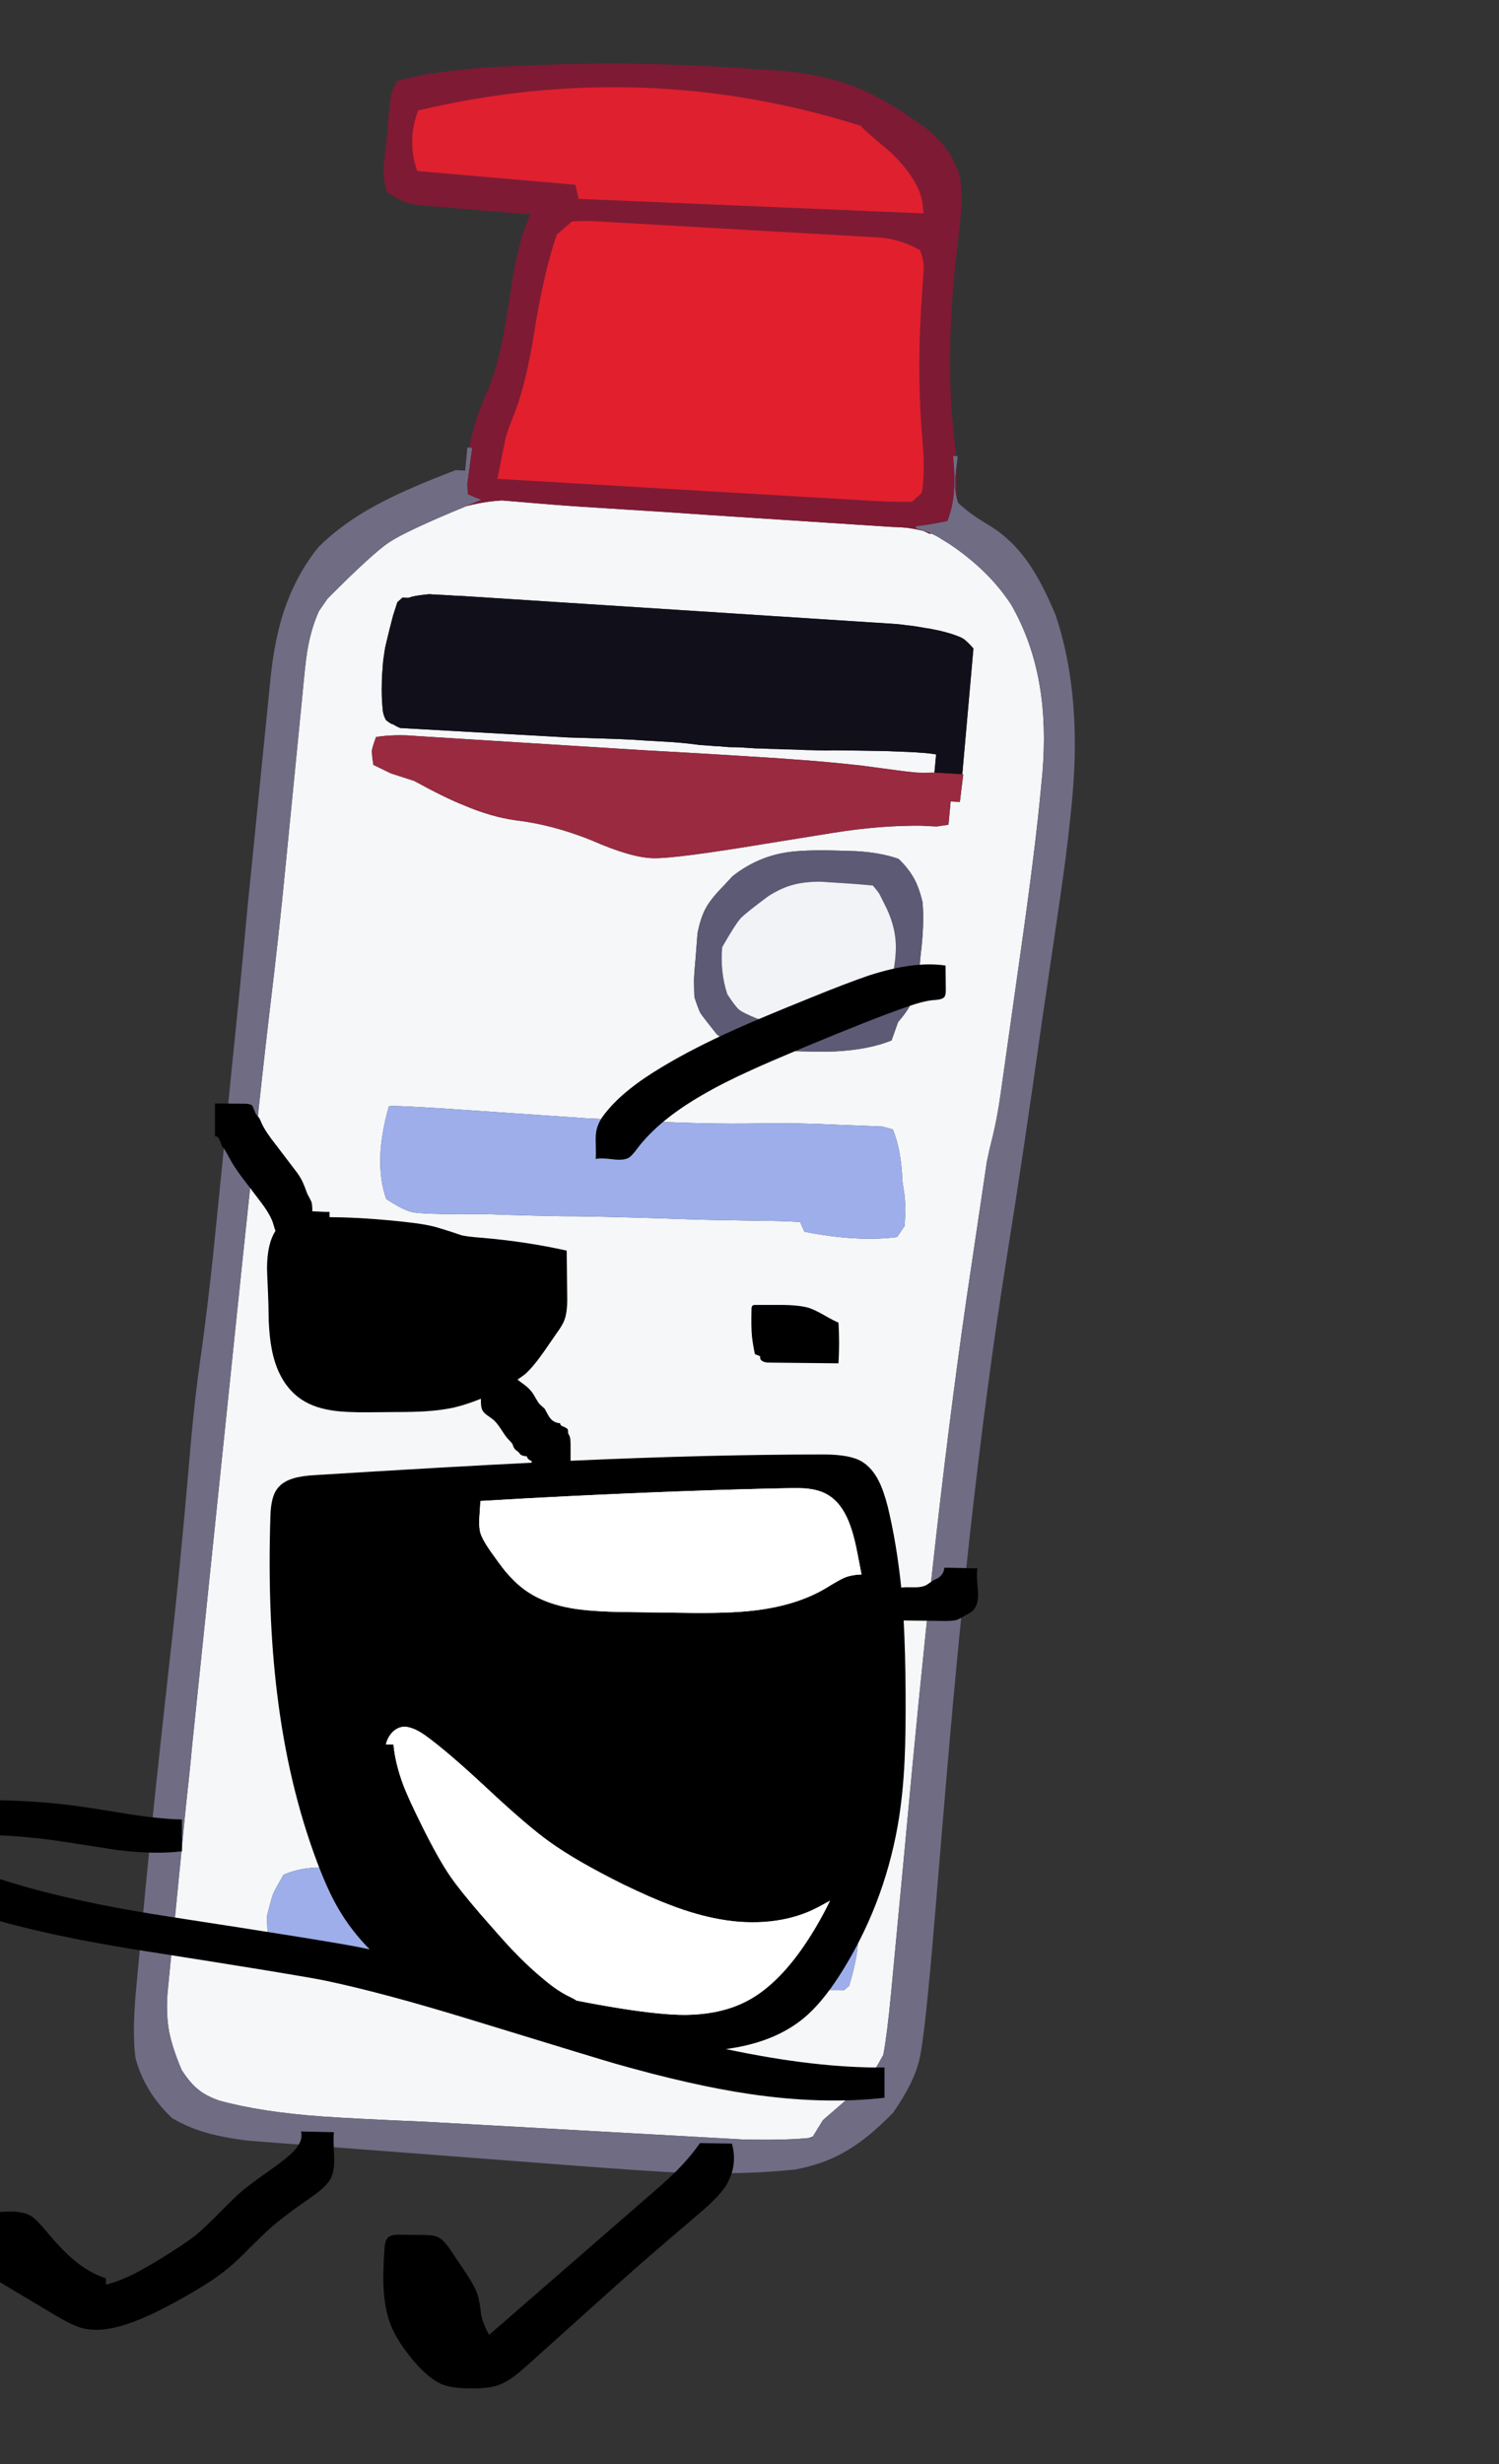 
<svg viewBox="0 0 112 184" height="184px" width="112px" y="0px" x="0px" preserveAspectRatio="none" xmlns:xlink="http://www.w3.org/1999/xlink" version="1.1" xmlns="http://www.w3.org/2000/svg">
<rect x="0" y="0" width="112" height="184" fill="#333333" stroke="none"/>
<defs></defs>

<g id="fun_scrollers">
<g transform="matrix( 0.362, 0, 0, 0.362, -594.2,0.1)" id="svg"></g>

<g transform="matrix( 0.362, 0, 0, 0.362, -594.2,0.1)" id="Layer_2">
<g>
<g>
<g>
<path d="M 1833.7 109.8
L 1833.2 109.8
Q 1832.55 109.45 1831.95 109.2 1829.55 108.7 1828.7 108.6 1827.9 108.5 1825.25 108.4
L 1788.35 106
Q 1779.25 105.35 1770.1 104.8 1760.2 104.2 1755.25 103.8
L 1745.05 102.95
Q 1741.5 103.15 1737.8 104.1 1737.668 104.149 1737.5 104.2
L 1737.4 104.25
Q 1725.25 109.25 1721.65 111.65 1718.15 114.05 1709.05 123.2
L 1707.25 125.8
Q 1705.6 129.5 1704.85 134.05 1704.45 136.55 1703.9 142.6
L 1700.3 179.1
Q 1699.1 191.65 1697 209 1694.45 230.7 1688.6 287.45
L 1681.05 360.2
Q 1680.7 364.25 1679.8 372.35
L 1676.05 410.45
Q 1675.65 415 1676.35 418.85 1677.05 422.3 1678.95 426.75 1680.75 429.5 1682.25 430.65 1683.75 432 1686.75 433.05 1695.35 435.4 1707.85 436.3 1715.05 436.8 1729.35 437.4
L 1794.8 441.05
Q 1803.524 441.237 1808.35 440.75 1808.803 440.616 1809.2 440.45
L 1811.3 437.05 1816.55 432.5
Q 1819.85 429.6 1820.75 428.45 1821.7 427.35 1823.75 423.6 1824.55 419.4 1825.35 410.9
L 1828.15 381.25
Q 1831.3 347 1833.8 324.3 1837.2 293.25 1840.95 267.45
L 1845.1 239.5
Q 1845.65 236.75 1846.4 233.85 1847.3 230.05 1847.95 225.45
L 1852.15 195.7
Q 1855.25 173.95 1856.35 161.65
L 1856.6 159.15
Q 1857.4 149.3 1856.05 141.3 1854.55 132.2 1850.2 124.55 1845.65 117.5 1837.5 112
L 1835 110.45
Q 1834.366 110.112 1833.7 109.8
M 1762.45 230.4
L 1771.05 230.8
Q 1786.8 231.7 1798.4 231.45 1805.3 231.3 1814.55 231.75
L 1823.55 232.1 1825.7 232.7
Q 1827.45 236.8 1827.7 243.45
L 1828.15 246.45
Q 1828.35 248.75 1828.3 249.5 1828.25 250.35 1828.15 252.6
L 1826.6 254.9
Q 1818.35 255.95 1807.45 253.8
L 1806.6 251.8
Q 1802.6 251.55 1798.6 251.55
L 1790.6 251.4
Q 1787.65 251.4 1773.05 250.9 1762.6 250.6 1757.5 250.6 1750.8 250.5 1742.45 250.2 1738.65 250.1 1736.7 250.2 1728.6 250.15 1726.7 249.8 1724.7 249.4 1721.15 247.05 1718.45 239.3 1721.7 227.95 1721.95 227.6 1739.1 228.8 1761.15 230.3 1762.45 230.4
M 1696.55 394.95
Q 1697.4 391.5 1697.8 390.4 1698.25 389.4 1699.95 386.45 1703.45 384.9 1707.95 384.95 1709.8 384.95 1716.2 385.7
L 1721.25 386.05
Q 1725.75 386.35 1734.75 387.2 1741.45 387.8 1748.05 388.25 1755.85 388.8 1763.8 389.55 1778.6 391 1788.15 391.2
L 1804.2 391.75
Q 1811.45 391.8 1813.15 392.05 1814.9 392.35 1818.05 394.05 1818.85 397.75 1818.4 401.75 1818.05 404.85 1816.7 409.35
L 1815.65 410.25
Q 1809.5 410.25 1804.7 410.05
L 1801.25 409.95
Q 1790.65 409.6 1769.55 408.7 1760.1 408.2 1748.3 407.9 1738.05 407.65 1727.75 407.05
L 1719.9 406.8
Q 1707.35 406.5 1704.65 406.1 1701.95 405.75 1698.4 403.7 1697 400.7 1696.8 399.65 1696.6 398.55 1696.55 394.95
M 1787.15 187
Q 1788.15 185.15 1790.65 182.6
L 1792.6 180.5
Q 1797.4 176.7 1803.2 175.65 1807 174.95 1814.8 175.2
L 1818.1 175.3
Q 1823.3 175.6 1826.9 176.9 1828.9 178.8 1830.1 180.95 1831.15 182.85 1831.85 185.85 1832.25 190.4 1831.45 196.75
L 1831.2 199.55
Q 1830.75 203.65 1830.05 205.5 1829.2 207.8 1826.8 210.55
L 1825.45 214.35
Q 1820.7 216.25 1813.9 216.6 1810.7 216.75 1802.15 216.45
L 1799.5 216.4
Q 1796.1 216.2 1794.15 215.6 1791.8 214.9 1789.4 213.1 1786.65 209.65 1786 208.7 1785.5 207.7 1784.75 205.35 1784.65 202.3 1784.7 201.25 1784.75 200.2 1785.05 196.8
L 1785.4 192.25
Q 1786.05 188.95 1787.15 187
M 1834.3 129.6
Q 1835.15 129.75 1836.1 130 1836.9 130.2 1837.7 130.45 1838.5 130.7 1839.25 131 1839.95 131.25 1840.5 131.65 1841.5 132.5 1842.35 133.5
L 1840.05 159.45 1840.25 159.45 1839.55 165.15 1837.65 165.05 1837.2 169.85
Q 1835.45 170.1 1834.8 170.2 1834.1 170.2 1831.7 170.05 1823.2 169.95 1813.5 171.5
L 1799.55 173.75
Q 1780.85 176.85 1776.35 176.75 1771.8 176.7 1763.5 173.05 1755.55 169.85 1748 168.95 1742.8 168.25 1737.1 165.8 1733.3 164.3 1726.9 160.8
L 1722.1 159.25 1718.5 157.5
Q 1718.15 155.25 1718.2 154.5 1718.3 153.8 1719.05 151.75 1723.05 151.15 1727.4 151.55
L 1774.65 154.5
Q 1788.45 155.25 1802.2 156.15
L 1804.95 156.35
Q 1811.65 156.8 1819.3 157.65
L 1827.9 158.8
Q 1830 159.05 1830.75 159.1 1831.521 159.148 1834.1 159.1 1834.199 159.1 1834.3 159.1
L 1834.65 155.35
Q 1834.15 155.25 1833.7 155.2 1832.6 155.05 1831.55 155 1830.4 154.9 1829.2 154.85 1827.95 154.8 1826.75 154.75 1825.45 154.7 1824.2 154.65 1818.85 154.55 1813.55 154.5 1812.75 154.5 1811.9 154.55 1810.95 154.5 1810 154.5 1808.95 154.45 1807.9 154.45 1806.75 154.4 1805.6 154.35 1804.3 154.3 1803.05 154.3 1801.65 154.2 1800.3 154.2 1798.85 154.1 1797.4 154.1 1795.8 154 1794.25 153.9 1793.15 153.85 1792 153.85 1791.35 153.8 1790.75 153.75 1789.95 153.65 1789.25 153.65 1787.55 153.5 1785.85 153.4 1782.95 153 1780.1 152.8 1777.5 152.65 1774.9 152.5 1772.25 152.3 1769.65 152.2 1764.2 152 1758.75 151.85
L 1724.05 149.9
Q 1723.3 149.6 1722.6 149.15 1722.3 149.1 1722.05 148.95 1721.8 148.75 1721.6 148.65 1721.45 148.55 1721.35 148.45 1721.2 148.35 1721.1 148.25 1721.05 148.15 1721 148.1 1720.95 147.9 1720.85 147.75 1720.7 147.45 1720.65 147.2 1720.5 146.8 1720.45 146.35 1720.3 144.95 1720.25 143.5 1720.2 142 1720.25 140.55 1720.25 139.15 1720.4 137.75 1720.45 136.3 1720.7 134.85 1720.85 133.5 1721.2 132.15 1721.85 129.4 1722.55 126.75 1722.992 125.376 1723.4 124.1
L 1723.45 123.95 1724.5 123 1725.7 123.05
Q 1726.1 122.925 1726.5 122.8 1727.35 122.6 1728.2 122.5 1729 122.4 1729.9 122.3 1730.05 122.3 1730.25 122.3 1730.4 122.3 1730.65 122.35 1730.95 122.35 1731.3 122.35 1731.6 122.4 1732 122.4 1732.5 122.45 1732.95 122.45 1733.5 122.5 1734 122.5 1734.65 122.55 1735.25 122.6 1735.95 122.6 1736.65 122.65
L 1826.5 128.45
Q 1827.55 128.55 1828.6 128.7 1829.6 128.8 1830.6 128.95 1831.55 129.1 1832.6 129.3 1833.45 129.4 1834.3 129.6 Z" stroke="none" fill="#F5F7F9"></path>

<path d="M 1836.1 130
Q 1835.15 129.75 1834.3 129.6 1833.45 129.4 1832.6 129.3 1831.55 129.1 1830.6 128.95 1829.6 128.8 1828.6 128.7 1827.55 128.55 1826.5 128.45
L 1736.65 122.65
Q 1735.95 122.6 1735.25 122.6 1734.65 122.55 1734 122.5 1733.5 122.5 1732.95 122.45 1732.5 122.45 1732 122.4 1731.6 122.4 1731.3 122.35 1730.95 122.35 1730.65 122.35 1730.4 122.3 1730.25 122.3 1730.05 122.3 1729.9 122.3 1729 122.4 1728.2 122.5 1727.35 122.6 1726.5 122.8 1726.1 122.925 1725.7 123.05
L 1724.5 123 1723.45 123.95 1723.4 124.1
Q 1722.992 125.376 1722.55 126.75 1721.85 129.4 1721.2 132.15 1720.85 133.5 1720.7 134.85 1720.45 136.3 1720.4 137.75 1720.25 139.15 1720.25 140.55 1720.2 142 1720.25 143.5 1720.3 144.95 1720.45 146.35 1720.5 146.8 1720.65 147.2 1720.7 147.45 1720.85 147.75 1720.95 147.9 1721 148.1 1721.05 148.15 1721.1 148.25 1721.2 148.35 1721.35 148.45 1721.45 148.55 1721.6 148.65 1721.8 148.75 1722.05 148.95 1722.3 149.1 1722.6 149.15 1723.3 149.6 1724.05 149.9
L 1758.75 151.85
Q 1764.2 152 1769.65 152.2 1772.25 152.3 1774.9 152.5 1777.5 152.65 1780.1 152.8 1782.95 153 1785.85 153.4 1787.55 153.5 1789.25 153.65 1789.95 153.65 1790.75 153.75 1791.35 153.8 1792 153.85 1793.15 153.85 1794.25 153.9 1795.8 154 1797.4 154.1 1798.85 154.1 1800.3 154.2 1801.65 154.2 1803.05 154.3 1804.3 154.3 1805.6 154.35 1806.75 154.4 1807.9 154.45 1808.95 154.45 1810 154.5 1810.95 154.5 1811.9 154.55 1812.75 154.5 1813.55 154.5 1818.85 154.55 1824.2 154.65 1825.45 154.7 1826.75 154.75 1827.95 154.8 1829.2 154.85 1830.4 154.9 1831.55 155 1832.6 155.05 1833.7 155.2 1834.15 155.25 1834.65 155.35
L 1834.3 159.1 1840.05 159.45 1842.35 133.5
Q 1841.5 132.5 1840.5 131.65 1839.95 131.25 1839.25 131 1838.5 130.7 1837.7 130.45 1836.9 130.2 1836.1 130 Z" stroke="none" fill="#110F1A"></path>

<path d="M 1819.3 157.65
Q 1811.65 156.8 1804.95 156.35
L 1802.2 156.15
Q 1788.45 155.25 1774.65 154.5
L 1727.4 151.55
Q 1723.05 151.15 1719.05 151.75 1718.3 153.8 1718.2 154.5 1718.15 155.25 1718.5 157.5
L 1722.1 159.25 1726.9 160.8
Q 1733.3 164.3 1737.1 165.8 1742.8 168.25 1748 168.95 1755.55 169.85 1763.5 173.05 1771.8 176.7 1776.35 176.75 1780.85 176.85 1799.55 173.75
L 1813.5 171.5
Q 1823.2 169.95 1831.7 170.05 1834.1 170.2 1834.8 170.2 1835.45 170.1 1837.2 169.85
L 1837.65 165.05 1839.55 165.15 1840.25 159.45 1840.05 159.45 1834.3 159.1
Q 1834.199 159.1 1834.1 159.1 1831.521 159.148 1830.75 159.1 1830 159.05 1827.9 158.8
L 1819.3 157.65 Z" stroke="none" fill="#992A3F"></path>

<path d="M 1790.65 182.6
Q 1788.15 185.15 1787.15 187 1786.05 188.95 1785.4 192.25
L 1785.05 196.8
Q 1784.75 200.2 1784.7 201.25 1784.65 202.3 1784.75 205.35 1785.5 207.7 1786 208.7 1786.65 209.65 1789.4 213.1 1791.8 214.9 1794.15 215.6 1796.1 216.2 1799.5 216.4
L 1802.15 216.45
Q 1810.7 216.75 1813.9 216.6 1820.7 216.25 1825.45 214.35
L 1826.8 210.55
Q 1829.2 207.8 1830.05 205.5 1830.75 203.65 1831.2 199.55
L 1831.45 196.75
Q 1832.25 190.4 1831.85 185.85 1831.15 182.85 1830.1 180.95 1828.9 178.8 1826.9 176.9 1823.3 175.6 1818.1 175.3
L 1814.8 175.2
Q 1807 174.95 1803.2 175.65 1797.4 176.7 1792.6 180.5
L 1790.65 182.6
M 1790.5 195.1
Q 1793.15 190.45 1794.35 189.1 1795.55 187.9 1800 184.6 1802.75 182.85 1805.1 182.25 1807.45 181.6 1810.75 181.6
L 1814.6 181.85
Q 1818.1 182.05 1821.6 182.4 1822.5 183.45 1822.9 184.05 1823.25 184.7 1824.55 187.35 1826.1 190.8 1826.3 194 1826.5 196.6 1825.7 200.9
L 1824.65 201.8
Q 1823.4 204.3 1822.8 205.1 1822.25 205.9 1820.2 208.3 1815.05 210.5 1809.15 210.8 1804.1 211.05 1797.85 209.9 1794.75 208.65 1794 208 1793.2 207.35 1791.55 204.8 1790.05 200.2 1790.5 195.1 Z" stroke="none" fill="#5D5A76"></path>

<path d="M 1794.35 189.1
Q 1793.15 190.45 1790.5 195.1 1790.05 200.2 1791.55 204.8 1793.2 207.35 1794 208 1794.75 208.65 1797.85 209.9 1804.1 211.05 1809.15 210.8 1815.05 210.5 1820.2 208.3 1822.25 205.9 1822.8 205.1 1823.4 204.3 1824.65 201.8
L 1825.7 200.9
Q 1826.5 196.6 1826.3 194 1826.1 190.8 1824.55 187.35 1823.25 184.7 1822.9 184.05 1822.5 183.45 1821.6 182.4 1818.1 182.05 1814.6 181.85
L 1810.75 181.6
Q 1807.45 181.6 1805.1 182.25 1802.75 182.85 1800 184.6 1795.55 187.9 1794.35 189.1 Z" stroke="none" fill="#F1F3F7"></path>

<path d="M 1697.8 390.4
Q 1697.4 391.5 1696.55 394.95 1696.6 398.55 1696.8 399.65 1697 400.7 1698.4 403.7 1701.95 405.75 1704.65 406.1 1707.35 406.5 1719.9 406.8
L 1727.75 407.05
Q 1738.05 407.65 1748.3 407.9 1760.1 408.2 1769.55 408.7 1790.65 409.6 1801.25 409.95
L 1804.7 410.05
Q 1809.5 410.25 1815.65 410.25
L 1816.7 409.35
Q 1818.05 404.85 1818.4 401.75 1818.85 397.75 1818.05 394.05 1814.9 392.35 1813.15 392.05 1811.45 391.8 1804.2 391.75
L 1788.15 391.2
Q 1778.6 391 1763.8 389.55 1755.85 388.8 1748.05 388.25 1741.45 387.8 1734.75 387.2 1725.75 386.35 1721.25 386.05
L 1716.2 385.7
Q 1709.8 384.95 1707.95 384.95 1703.45 384.9 1699.95 386.45 1698.25 389.4 1697.8 390.4
M 1771.05 230.8
L 1762.45 230.4
Q 1761.15 230.3 1739.1 228.8 1721.95 227.6 1721.7 227.95 1718.45 239.3 1721.15 247.05 1724.7 249.4 1726.7 249.8 1728.6 250.15 1736.7 250.2 1738.65 250.1 1742.45 250.2 1750.8 250.5 1757.5 250.6 1762.6 250.6 1773.05 250.9 1787.65 251.4 1790.6 251.4
L 1798.6 251.55
Q 1802.6 251.55 1806.6 251.8
L 1807.45 253.8
Q 1818.35 255.95 1826.6 254.9
L 1828.15 252.6
Q 1828.25 250.35 1828.3 249.5 1828.35 248.75 1828.15 246.45
L 1827.7 243.45
Q 1827.45 236.8 1825.7 232.7
L 1823.55 232.1 1814.55 231.75
Q 1805.3 231.3 1798.4 231.45 1786.8 231.7 1771.05 230.8 Z" stroke="none" fill="#9DAEEA"></path>

<path d="M 1838.6 98.3
L 1838.85 96.05 1839.1 93.85 1838.75 93.8 1838.15 93.75
Q 1838.55 98.45 1838.35 100.6 1838.2 104.1 1836.95 107.2 1832.45 108.1 1830.5 108.25
L 1830.45 108.75
Q 1832.102 109.109 1833.7 109.8 1834.366 110.112 1835 110.45
L 1837.5 112
Q 1845.65 117.5 1850.2 124.55 1854.55 132.2 1856.05 141.3 1857.4 149.3 1856.6 159.15
L 1856.35 161.65
Q 1855.25 173.95 1852.15 195.7
L 1847.95 225.45
Q 1847.3 230.05 1846.4 233.85 1845.65 236.75 1845.1 239.5
L 1840.95 267.45
Q 1837.2 293.25 1833.8 324.3 1831.3 347 1828.15 381.25
L 1825.35 410.9
Q 1824.55 419.4 1823.75 423.6 1821.7 427.35 1820.75 428.45 1819.85 429.6 1816.55 432.5
L 1811.3 437.05 1809.2 440.45 1809.05 440.7
Q 1808.722 440.737 1808.35 440.75 1803.524 441.237 1794.8 441.05
L 1729.35 437.4
Q 1715.05 436.8 1707.85 436.3 1695.35 435.4 1686.75 433.05 1683.75 432 1682.25 430.65 1680.75 429.5 1678.95 426.75 1677.05 422.3 1676.35 418.85 1675.65 415 1676.05 410.45
L 1679.8 372.35
Q 1680.7 364.25 1681.05 360.2
L 1688.6 287.45
Q 1694.45 230.7 1697 209 1699.1 191.65 1700.3 179.1
L 1703.9 142.6
Q 1704.45 136.55 1704.85 134.05 1705.6 129.5 1707.25 125.8
L 1709.05 123.2
Q 1718.15 114.05 1721.65 111.65 1725.25 109.25 1737.4 104.25
L 1737.5 104.2 1740.8 102.8
Q 1739.6 102.4 1738 101.65
L 1737.9 99.5
Q 1737.9 99.4 1738.9 92.1
L 1738.3 92.05 1737.9 92.05 1737.45 96.8 1735.5 96.7
Q 1726.05 100.3 1720.45 103.2 1712.45 107.3 1707.15 112.6 1702.7 118.1 1700.2 125.3 1698.15 131.25 1697.3 139.4
L 1692.4 188.15
Q 1691.4 199.45 1689.1 221.8
L 1687.3 240
Q 1685.65 256.5 1685.35 259.3 1684.15 270.3 1683 278.65 1681.55 288.35 1680.5 301.15 1678.45 325 1676.35 343.15 1673.05 372.8 1671.3 391
L 1669.5 410.4
Q 1668.7 419.15 1669.4 424.25 1671.25 431.2 1676.9 436.6 1680.3 438.65 1684.5 439.8 1687.85 440.7 1692.65 441.3
L 1758.75 446.35
Q 1775.45 447.65 1782.05 447.9 1795.2 448.35 1805.55 447.25 1811.95 446.05 1816.65 443.1 1820.75 440.65 1825.75 435.55 1830.25 429.15 1831.3 424.1 1832.4 419 1834.4 395
L 1835.95 376.35
Q 1838.8 341.85 1841.5 317.4 1845 285.5 1849.3 258.65 1852.55 238.45 1856.4 211.05
L 1860.1 185.95
Q 1863 166.15 1863.25 156.1 1863.65 139.6 1859.35 126.7 1856.7 120.3 1854.05 116.35 1850.55 111.15 1845.85 108.25 1841.45 105.65 1839.2 103.45 1839.075 102.986 1838.95 102.6 1838.688 101.424 1838.65 100.9 1838.55 100.3 1838.6 98.3 Z" stroke="none" fill="#706C84"></path>

<path d="M 1838.85 96.05
L 1838.6 98.3
Q 1838.55 100.3 1838.65 100.9 1838.688 101.424 1838.95 102.6
L 1838.85 100.35
Q 1838.913 98.143 1838.85 96.05
M 1839.5 46.45
Q 1840.25 40.2 1839.55 36.1 1838.55 33.05 1836.95 30.7 1835.4 28.55 1832.75 26.3
L 1829.8 24.25
Q 1823.5 19.75 1817.15 17.35 1810.8 15.05 1802.9 14.35
L 1799.15 14.1
Q 1774.05 12.2 1751.05 13.2
L 1747.65 13.35
Q 1740 13.65 1735.45 14.25 1728.7 14.95 1723.4 16.45 1722.45 18.05 1722.2 19.15 1721.95 20.2 1721.5 25.15
L 1721.3 27.9
Q 1721.05 29.85 1720.65 33.75 1720.45 37.15 1721.35 39.4 1724.1 41.05 1724.9 41.4 1725.75 41.7 1727.75 42.05
L 1750.9 43.95
Q 1749.35 47.4 1748.4 51.4 1747.65 54.35 1746.95 59.05 1745.65 67.4 1745.05 70.35 1743.7 76.65 1741.65 81.3 1739.372 86.311 1738.3 92.05
L 1738.9 92.1
Q 1737.9 99.4 1737.9 99.5
L 1738 101.65
Q 1739.6 102.4 1740.8 102.8
L 1737.5 104.2
Q 1737.668 104.149 1737.8 104.1 1741.5 103.15 1745.05 102.95
L 1755.25 103.8
Q 1760.2 104.2 1770.1 104.8 1779.25 105.35 1788.35 106
L 1825.25 108.4
Q 1827.9 108.5 1828.7 108.6 1829.55 108.7 1831.95 109.2 1832.55 109.45 1833.2 109.8
L 1833.7 109.8
Q 1832.102 109.109 1830.45 108.75
L 1830.5 108.25
Q 1832.45 108.1 1836.95 107.2 1838.2 104.1 1838.35 100.6 1838.55 98.45 1838.15 93.75
L 1838.75 93.8
Q 1838.643 92.116 1838.45 90.5 1836.55 75.1 1838.55 55.05
L 1839.5 46.45
M 1825.3 31.15
Q 1831.5 37.2 1831.9 42.15 1832 42.95 1832.05 43.75
L 1760.85 40.75 1760.2 37.85 1727.55 35
Q 1725.35 28.8 1727.75 22.5 1774.3 11.5 1819.2 25.7 1819.15 26.05 1825.3 31.15
M 1831.35 51.35
Q 1832 53.05 1832.1 54.65 1832.1 55.5 1831.9 58.1
L 1831.5 64.3
Q 1830.7 78.45 1831.95 91.95 1832.35 97.6 1831.7 101.4
L 1829.65 103.25
Q 1826.25 103.3 1821.55 103.05
L 1744.1 98.5
Q 1745.45 91.55 1745.85 89.9 1746.3 88.2 1747.65 84.9 1750.05 78.7 1751.65 68.5 1753.7 55.75 1756.35 48.1
L 1759.5 45.4
Q 1761.6 45.3 1762.4 45.3 1763.25 45.3 1765.85 45.45
L 1823.65 48.75
Q 1827.95 49.35 1831.35 51.35 Z" stroke="none" fill="#7E1A34"></path>

<path d="M 1832.1 54.65
Q 1832 53.05 1831.35 51.35 1827.95 49.35 1823.65 48.75
L 1765.85 45.45
Q 1763.25 45.3 1762.4 45.3 1761.6 45.3 1759.5 45.4
L 1756.35 48.1
Q 1753.7 55.75 1751.65 68.5 1750.05 78.7 1747.65 84.9 1746.3 88.2 1745.85 89.9 1745.45 91.55 1744.1 98.5
L 1821.55 103.05
Q 1826.25 103.3 1829.65 103.25
L 1831.7 101.4
Q 1832.35 97.6 1831.95 91.95 1830.7 78.45 1831.5 64.3
L 1831.9 58.1
Q 1832.1 55.5 1832.1 54.65 Z" stroke="none" fill="#E21F2D"></path>

<path d="M 1831.9 42.15
Q 1831.5 37.2 1825.3 31.15 1819.15 26.05 1819.2 25.7 1774.3 11.5 1727.75 22.5 1725.35 28.8 1727.55 35
L 1760.2 37.85 1760.85 40.75 1832.05 43.75
Q 1832 42.95 1831.9 42.15 Z" stroke="none" fill="#DF202E"></path>
</g>
</g>
</g>
</g>

<g transform="matrix( 0.362, 0, 0, 0.362, -594.2,0.1)" id="Layer_3">
<g>
<g>
<g>
<path d="M 1630.2 371.05
L 1630.2 378.25
Q 1641.271 377.829 1652.3 379.3 1656.75 379.95 1665.65 381.35 1673.35 382.3 1679 381.6
L 1679 375.05
Q 1674.45 374.95 1667.75 373.9 1660.25 372.65 1656.45 372.15 1649.55 371.25 1640.85 371.05 1636.967 370.97 1630.2 371.05
M 1704.85 245.95
Q 1704.3 244.4 1703.95 243.65 1703.45 242.45 1702.05 240.7
L 1698.4 235.9
Q 1696.25 233.2 1695.45 231.45 1695.05 230.45 1694.75 230.1 1694.35 229.65 1694.2 229.45 1694.15 229.35 1693.8 228.45 1693.6 227.8 1693.25 227.6 1693.15 227.55 1692.35 227.4
L 1685.8 227.35 1685.8 234.1
Q 1686.45 234.1 1686.75 234.9 1686.95 235.3 1687.25 236.15
L 1687.8 236.85
Q 1687.95 237.05 1688.9 238.8 1689.6 240.2 1691.55 242.8
L 1694.9 247.2
Q 1697.4 250.4 1697.9 252.4 1698.15 253.3 1698.25 253.5 1698.25 253.55 1698.3 253.6 1697.45 254.95 1697.05 256.65 1696.55 258.7 1696.55 261.45 1696.55 261.95 1696.75 266.3 1696.85 268.25 1696.9 272.15 1697.05 275.55 1697.5 277.9 1698.75 284.6 1702.95 287.9 1705.65 290 1709.85 290.65 1712.6 291.1 1717.55 291.05
L 1723 291
Q 1726.9 291 1729.15 290.85 1732.55 290.65 1735.2 290.05 1737.75 289.45 1740.7 288.25
L 1740.7 288.85
Q 1740.7 290 1740.95 290.5 1741.2 291.1 1741.9 291.6 1742.35 291.9 1743.15 292.5 1743.9 293.1 1744.75 294.4 1745.75 295.95 1746.15 296.4 1747 297.25 1747.2 297.6 1747.3 297.8 1747.45 298.25 1747.65 298.6 1747.85 298.8
L 1748.45 299.25 1748.85 299.75
Q 1749.2 300.05 1750.2 300.15 1750.3 300.75 1751.05 301.05 1751.1 301.05 1751.15 301.1 1751.15 301.25 1751.2 301.45 1734 302.3 1706.55 304 1703.75 304.15 1702.1 304.65 1699.75 305.3 1698.6 306.9 1697.35 308.6 1697.25 312.45 1696.6 332.3 1698.6 348.8 1700.9 368 1706.95 384 1709.15 389.8 1711.2 393.3 1713.85 397.9 1717.75 401.85 1716.9 401.65 1716.1 401.5 1710.7 400.35 1676.45 395.1 1652.3 391.4 1637.55 386 1634.25 384.8 1632.3 383.55 1631.075 382.733 1630.2 381.8
L 1630.2 392.4
Q 1631.433 392.853 1633 393.4 1647.3 398.4 1670.5 402.05 1703.4 407.2 1708.65 408.3 1720.75 410.85 1738.65 416.35 1766.4 424.85 1768.4 425.4 1784.2 429.9 1796 431.65 1811.15 433.9 1824 432.45
L 1824 426.2
Q 1809.8 426.35 1791.25 422.4 1801.15 421.1 1807.3 416.05 1811 413 1814.75 407.15 1823.7 393.15 1826.7 376.45 1827.8 370.3 1828.15 362.7 1828.4 357.35 1828.35 348.85 1828.3 340.45 1827.95 334
L 1836.55 334.1
Q 1838.35 334.1 1839.15 333.8 1839.7 333.55 1840.65 332.95 1841.4 332.6 1841.75 332.35 1843.5 331.2 1843.3 328.05 1843.15 326.45 1843.1 325.65 1843 324.2 1843.2 323.25
L 1836.35 323.1
Q 1836.25 324.45 1835.05 325.25
L 1834 325.75 1832.85 326.55
Q 1831.9 327.2 1830 327.15 1828.25 327.1 1827.45 327.2 1826.5 318.05 1824.65 310.45 1823.8 307.15 1822.8 305.2 1821.45 302.5 1819.3 301.2 1816.9 299.75 1811.4 299.75 1788.05 299.75 1759.2 301.05
L 1759.2 297.5
Q 1759.2 296 1758.7 295.45
L 1758.7 295.2
Q 1758.7 294.75 1758.6 294.55 1758.45 294.3 1757.7 294 1757.05 293.8 1757.05 293.3 1755.4 293.25 1754.5 291.5 1753.95 290.45 1753.85 290.3 1753.1 289.65 1752.75 289.3 1752.6 289.15 1751.8 287.8 1751.15 286.55 1749.9 285.55 1748.4 284.45 1748.25 284.3 1749.15 283.7 1749.8 283.2 1751.5 281.7 1753.8 278.4
L 1756.25 274.85
Q 1757.5 273.15 1757.9 272.1 1758.6 270.35 1758.5 266.9
L 1758.4 257.7
Q 1750.15 255.85 1740.9 255.05 1738.1 254.85 1736.75 254.55 1733.65 253.5 1732.1 253.05 1729.75 252.3 1725.6 251.85 1716.85 250.85 1709.45 250.8
L 1709.45 249.7
Q 1708.85 249.75 1706.25 249.6 1706.05 249.6 1705.9 249.6
L 1705.9 249.4
Q 1705.9 248.2 1705.7 247.6 1705.6 247.35 1704.85 245.95
M 1759.25 331.45
Q 1753.15 330.35 1749.25 327.3 1747.5 325.95 1745.7 323.8 1744.65 322.5 1742.7 319.75 1740.9 317.15 1740.55 315.8 1740.2 314.35 1740.45 311.65 1740.55 310.3 1740.6 309.35 1751.45 308.7 1758.85 308.35 1784.1 307.1 1804.35 306.7 1806.85 306.65 1808.2 306.8 1810.3 307.05 1811.8 307.8 1814.5 309.15 1816.15 312.55 1817.35 315 1818.2 319.1 1818.75 321.8 1819.25 324.5 1817.35 324.55 1815.9 325.1 1814.85 325.5 1811.95 327.3 1806 330.85 1797.4 331.9 1791.9 332.6 1781.75 332.4
L 1770.35 332.25
Q 1763.15 332.15 1759.25 331.45
M 1724.2 356
Q 1726.15 355.55 1729.2 357.7 1733.8 361 1742.05 368.7 1750.3 376.4 1754.85 379.65 1760.25 383.55 1770.1 388.45 1775.8 391.2 1779.8 392.7 1785.15 394.75 1789.9 395.6 1795.35 396.6 1800.45 396.05 1806 395.45 1810.45 393.05 1811.8 392.3 1812.75 391.8 1810.45 396.55 1807.55 400.85 1801.7 409.5 1795.2 412.7 1790 415.3 1782.75 415.35 1777.95 415.35 1769.7 414.05 1764.7 413.25 1760.45 412.4 1759.95 412.05 1759.1 411.65 1756.55 410.45 1753.9 408.2 1750.6 405.55 1746.9 401.65 1744.85 399.45 1740.5 394.45 1736.2 389.45 1734.4 386.8 1731.95 383.25 1728.5 376.3 1725.85 370.95 1724.75 368.15 1723 363.5 1722.65 359.55
L 1721.1 359.55 1721.1 359.5
Q 1721.4 358.25 1722.2 357.3 1723.05 356.3 1724.2 356
M 1710.35 439.55
L 1703.55 439.4
Q 1704.2 441.6 1701.3 444.2 1699.7 445.65 1696.45 447.9 1693 450.35 1691.55 451.55 1689.9 452.95 1686.75 456.15 1683.65 459.3 1681.9 460.75 1679.9 462.35 1675 465.4 1671.3 467.65 1669.35 468.65 1666.1 470.3 1663.3 471
L 1663.3 469.7
Q 1659.7 468.55 1656.25 465.55 1653.8 463.4 1650.5 459.4 1648.8 457.4 1647.8 456.8 1646 455.75 1642.45 455.95 1638.1 456.25 1636.75 455.95 1636.85 457.2 1636.75 459.15 1636.55 461.65 1636.55 462.35 1636.45 466.35 1638.4 468.35 1639.25 469.25 1640.85 470.15
L 1653.15 477.5
Q 1656.75 479.6 1658.75 480.05 1661.85 480.75 1666.1 479.6 1671.65 478.1 1680 473.25 1685.65 470.05 1688.65 467.5 1690.25 466.2 1692.85 463.55 1695.7 460.7 1697 459.55 1699.8 457 1705.9 452.8 1708.9 450.7 1709.75 449 1710.55 447.35 1710.4 444.4 1710.2 440.5 1710.35 439.55
M 1792.5 441.9
L 1785.9 441.8
Q 1783.9 444.7 1780.8 447.8 1778.8 449.75 1774.9 453.1
L 1742.4 481.35
Q 1741.3 479.5 1740.75 477.25 1740.45 474.5 1740.05 473.2 1739.55 471.55 1737.65 468.65
L 1734.45 463.9
Q 1733.05 461.75 1731.85 461.2 1730.9 460.75 1728.8 460.75
L 1723.75 460.7
Q 1722.15 460.7 1721.55 461.25 1720.9 461.85 1720.8 463.5 1720.45 468.7 1720.6 471.5 1720.8 475.95 1722.05 479.25 1723.4 482.7 1726.95 486.9 1730.2 490.65 1732.9 491.65 1734.65 492.3 1738 492.4 1742.35 492.5 1744.5 491.65 1745.95 491.1 1747.5 489.95 1748.45 489.25 1750.2 487.7
L 1765.4 474.05
Q 1773 467.2 1778.7 462.35 1786.95 455.3 1787.15 455.1 1790.2 452.35 1791.35 450.45 1793.75 446.35 1792.5 441.9
M 1808.65 269.6
Q 1806.65 268.9 1802.3 268.9
L 1797.35 268.9
Q 1796.9 268.9 1796.75 269.05 1796.55 269.25 1796.55 269.7 1796.45 273.55 1796.65 275.5 1796.85 277.2 1797.25 279.05
L 1798.35 279.5
Q 1798.2 280.2 1798.9 280.55 1799.4 280.8 1800.15 280.8
L 1814.5 280.95
Q 1814.75 276.75 1814.5 272.55 1813.6 272.2 1811.6 271.05 1809.75 270 1808.65 269.6
M 1778.2 219.75
Q 1770.35 224.4 1766.6 229.05 1765.1 230.8 1764.65 232.5 1764.3 233.65 1764.4 235.6 1764.45 238.15 1764.4 238.8 1765.35 238.55 1767.85 238.85 1770 239.15 1771.1 238.6 1771.85 238.2 1773 236.6 1777.4 230.8 1786.3 225.65 1790.75 223.05 1796.65 220.4 1799.8 218.95 1807.3 215.8 1821.95 209.7 1828.8 207.35 1832.35 206.1 1834.45 206 1835.9 205.9 1836.35 205.4 1836.65 205 1836.65 204
L 1836.6 198.9
Q 1830.2 197.9 1820.75 200.95 1815.95 202.6 1808.6 205.6 1798.2 209.8 1793.1 212.1 1784.6 215.9 1778.2 219.75 Z" stroke="none" fill="#000000"></path>

<path d="M 1729.2 357.7
Q 1726.15 355.55 1724.2 356 1723.05 356.3 1722.2 357.3 1721.4 358.25 1721.1 359.5
L 1721.1 359.55 1722.65 359.55
Q 1723 363.5 1724.75 368.15 1725.85 370.95 1728.5 376.3 1731.95 383.25 1734.4 386.8 1736.2 389.45 1740.5 394.45 1744.85 399.45 1746.9 401.65 1750.6 405.55 1753.9 408.2 1756.55 410.45 1759.1 411.65 1759.95 412.05 1760.45 412.4 1764.7 413.25 1769.7 414.05 1777.95 415.35 1782.75 415.35 1790 415.3 1795.2 412.7 1801.7 409.5 1807.55 400.85 1810.45 396.55 1812.75 391.8 1811.8 392.3 1810.45 393.05 1806 395.45 1800.45 396.05 1795.35 396.6 1789.9 395.6 1785.15 394.75 1779.8 392.7 1775.8 391.2 1770.1 388.45 1760.25 383.55 1754.85 379.65 1750.3 376.4 1742.05 368.7 1733.8 361 1729.2 357.7
M 1749.25 327.3
Q 1753.15 330.35 1759.25 331.45 1763.15 332.15 1770.35 332.25
L 1781.75 332.4
Q 1791.9 332.6 1797.4 331.9 1806 330.85 1811.95 327.3 1814.85 325.5 1815.9 325.1 1817.35 324.55 1819.25 324.5 1818.75 321.8 1818.2 319.1 1817.35 315 1816.15 312.55 1814.5 309.15 1811.8 307.8 1810.3 307.05 1808.2 306.8 1806.85 306.65 1804.35 306.7 1784.1 307.1 1758.85 308.35 1751.45 308.7 1740.6 309.35 1740.55 310.3 1740.45 311.65 1740.2 314.35 1740.55 315.8 1740.9 317.15 1742.7 319.75 1744.65 322.5 1745.7 323.8 1747.5 325.95 1749.25 327.3 Z" stroke="none" fill="#FFFFFF"></path>
</g>
</g>
</g>
</g>

<g transform="matrix( 0.362, 0, 0, 0.362, -594.2,0.1)" id="Layer_6"></g>

<g transform="matrix( 0.362, 0, 0, 0.362, -594.2,0.1)" id="MergedLayer_1"></g>
</g>
</svg>
